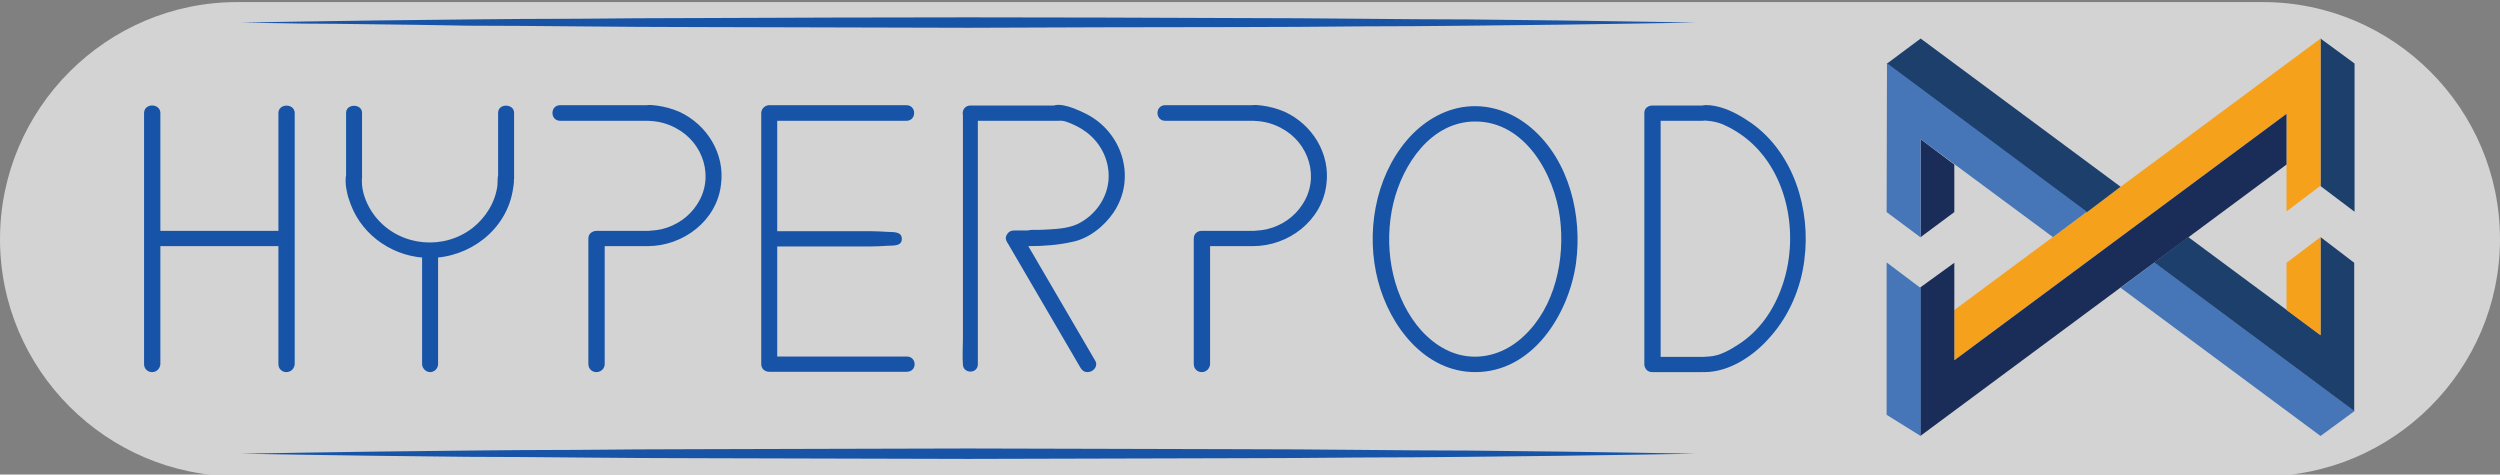 <?xml version="1.0" encoding="utf-8"?>
<!-- Generator: Adobe Illustrator 19.0.0, SVG Export Plug-In . SVG Version: 6.00 Build 0)  -->
<svg version="1.1" id="Layer_1" xmlns="http://www.w3.org/2000/svg" xmlns:xlink="http://www.w3.org/1999/xlink" x="0px" y="0px"
	 viewBox="-91.7 229.6 720.2 136.7" style="enable-background:new -91.7 229.6 720.2 136.7;" xml:space="preserve">
<rect x="-91.7" y="229.6" width="720.2" height="136.7" fill="#808080" stroke="none"/>
<style type="text/css">
	.st0{opacity:0.65;fill:#FFFFFF;}
	.st1{fill:#1754A7;}
	.st2{fill:#4676B8;}
	.st3{fill:#1D3F6C;}
	.st4{fill:#F6A11C;}
	.st5{fill:#1A2D58;}
</style>
<path class="st0" d="M560.2,366.8H-23.4c-37.6,0-68.3-30.7-68.3-68.3v0c0-37.6,30.7-68.3,68.3-68.3h583.6
	c37.6,0,68.3,30.7,68.3,68.3v0C628.5,336,597.8,366.8,560.2,366.8z"/>
<g id="XMLID_5469_">
	<g id="XMLID_5471_">
		<g id="XMLID_278_">
			<path id="XMLID_312_" class="st1" d="M333.3,336.8c-14.6,0-24.6-13.3-28-26.2c-3.6-13.6-1-29.6,8.2-40.5
				c4.4-5.2,10.5-9.1,17.4-9.8c6.9-0.7,13.5,1.8,18.7,6.3c10.8,9.3,14.6,25.2,12.7,38.9C360.2,320.2,349.8,336.8,333.3,336.8z
				 M333.3,264.6c-12.7,0-20.9,12.3-23.6,23.5c-2.8,11.8-0.8,25.4,6.7,35.1c3.6,4.6,8.7,8.3,14.5,9c6.1,0.8,12-1.6,16.4-5.8
				c9-8.4,11.9-22.1,10.4-34C356.1,279.9,347.7,264.6,333.3,264.6z"/>
			<path id="XMLID_308_" class="st1" d="M-47.9,336.8c-1.3,0-2.3-1-2.3-2.3v-72.3c0-3,4.7-2.9,4.7,0v72.3
				C-45.6,335.8-46.6,336.8-47.9,336.8z M-11.7,300.5h-34.7c-3,0-3-4.4,0-4.4h34.7C-8.7,296.1-8.7,300.5-11.7,300.5z M-9.2,336.8
				c-1.3,0-2.3-1-2.3-2.3v-72.3c0-2.9,4.7-2.9,4.7,0v72.3C-6.9,335.8-7.9,336.8-9.2,336.8z"/>
			<path id="XMLID_303_" class="st1" d="M10.3,283.1c-1.2,0-2.3-0.9-2.3-2.1v-18.9c0-2.7,4.6-2.7,4.6,0V281
				C12.5,282.2,11.4,283.1,10.3,283.1z M32.1,303.9c-10,0-19.3-6.1-22.8-15.5c-0.9-2.3-1.6-5.2-1.4-7.7c0.2-2.2,3.2-3.1,4.3-1
				c0.5,0.9,0.3,2.2,0.4,3.2c0.1,1.2,0.4,2.5,0.8,3.6c0.8,2.3,2.1,4.5,3.7,6.3c6.9,7.8,19,8.9,27.3,2.5c3.8-3,6.6-7.4,7.2-12.3
				c0.1-1.1-0.1-2.6,0.5-3.6c0.6-0.8,1.6-1.2,2.6-0.9c2.4,0.8,1.6,4.2,1.3,6.1C54,296,43.4,303.9,32.1,303.9z M32.2,336.8
				c-1.2,0-2.3-1.1-2.3-2.3v-31c0-2.8,4.6-2.9,4.6,0v31C34.5,335.7,33.5,336.8,32.2,336.8z M54,283.1c-1.2,0-2.2-0.9-2.2-2.1v-18.9
				c0-2.8,4.6-2.7,4.6,0V281C56.3,282.3,55.2,283.1,54,283.1z"/>
			<path id="XMLID_299_" class="st1" d="M129.9,336.7c-1.3,0-2.3-0.9-2.3-2.2v-72.3c0-1.3,1.1-2.3,2.3-2.3h39.5c3,0,3,4.5,0,4.5
				h-37.2v70C132.3,336,131.5,336.7,129.9,336.7z M169.5,336.7H130c-3,0-3-4.4,0-4.4h39.5C172.5,332.3,172.6,336.7,169.5,336.7z
				 M159,300.6h-27.4c-3,0-3-4.4,0-4.4H159c1.7,0,3.3,0.1,5,0.2c1.5,0.1,4.1-0.2,4.1,2c0,2.2-2.5,1.9-4.1,2S160.7,300.6,159,300.6z"
				/>
			<path id="XMLID_294_" class="st1" d="M213.4,264.4h-25.5c-3,0-3-4.4,0-4.4h25.5C216.5,260,216.5,264.4,213.4,264.4z M221.6,336.8
				c-0.9,0-1.5-0.4-2-1.2l-21.2-36.3c-1.6-2.5,2.6-4.5,4.2-2.1l21.2,36.3c0.7,1.1,0.1,2.4-1,3C222.4,336.7,222,336.8,221.6,336.8z
				 M205.2,300.5h-4.8c-3,0-3-4.5,0-4.5h4.8C208.3,296,208.3,300.5,205.2,300.5z M204.9,300.5c-2.4,0-3.2-3.2-1.1-4.3
				c1.2-0.6,3.3-0.3,4.6-0.4c3.4-0.2,7.2-0.2,10.4-1.7c4.7-2.3,8.2-6.9,8.8-12.2c0.6-5.5-1.9-10.9-6.3-14.2c-1.7-1.3-3.9-2.4-6-3.1
				c-1.6-0.5-4.5,0.1-4.6-2.5c-0.1-5.2,9.9-0.1,11.6,0.9c9.7,5.7,13.2,18.3,6.8,27.8c-2.7,4-7.2,7.6-12,8.5
				C213.1,300.2,208.9,300.5,204.9,300.5z"/>
			<path id="XMLID_289_" class="st1" d="M269.6,264.4H244c-3,0-3-4.5,0-4.5h25.6C272.6,259.9,272.6,264.4,269.6,264.4z M254.5,336.8
				c-1.3,0-2.3-1-2.3-2.3v-36.2c0-2.9,4.7-2.9,4.7,0v36.2C256.8,335.8,255.8,336.8,254.5,336.8z M269.6,300.5h-15.1
				c-3,0-3-4.4,0-4.4h15.1C272.6,296.1,272.6,300.5,269.6,300.5z M269.3,300.5c-1.8,0-3.2-1.9-2-3.5c0.6-0.7,1.4-0.9,2.3-0.9
				c1.3-0.1,2.5-0.2,3.8-0.5c4.1-1,7.8-3.5,10.1-7.1c5.1-7.7,1.9-17.8-6.1-22c-2-1.1-4.3-1.8-6.6-2c-1.7-0.1-4.4-0.1-4-2.7
				c0.4-2.4,3.3-2,5-1.8c2.3,0.3,4.5,0.9,6.6,1.8c8,3.7,13.2,12.1,12,21C289.1,293.2,279.5,300.5,269.3,300.5z"/>
			<path id="XMLID_284_" class="st1" d="M95.3,264.4H69.7c-3,0-3-4.5,0-4.5h25.6C98.3,259.9,98.3,264.4,95.3,264.4z M80.1,336.8
				c-1.3,0-2.3-1-2.3-2.3v-36.2c0-2.9,4.7-2.9,4.7,0v36.2C82.5,335.8,81.4,336.8,80.1,336.8z M95.3,300.5H80.2c-3,0-3-4.4,0-4.4
				h15.1C98.2,296.1,98.3,300.5,95.3,300.5z M94.9,300.5c-1.8,0-3.2-1.9-2-3.5c0.6-0.7,1.4-0.9,2.3-0.9c1.3-0.1,2.5-0.2,3.8-0.5
				c4.1-1,7.8-3.5,10.1-7.1c5.1-7.7,1.9-17.8-6.1-22c-2-1.1-4.3-1.8-6.6-2c-1.7-0.1-4.4-0.1-4-2.7c0.4-2.4,3.3-2,5-1.8
				c2.3,0.3,4.5,0.9,6.6,1.8c8,3.7,13.2,12.1,12,21C114.8,293.2,105.1,300.5,94.9,300.5z"/>
			<path id="XMLID_279_" class="st1" d="M384.3,336.8c-1.2,0-2.3-1-2.3-2.2v-72.5c0-2.8,4.7-2.8,4.7,0v72.5
				C386.7,335.8,385.5,336.8,384.3,336.8z M398.8,264.4h-14.5c-3,0-3-4.4,0-4.4h14.5C401.8,260,401.8,264.4,398.8,264.4z
				 M398.8,336.8h-14.5c-3,0-3-4.4,0-4.4h14.5C401.9,332.4,401.8,336.8,398.8,336.8z M399.3,336.8c-1.4,0-2.5-1.2-2.3-2.6
				c0.3-1.9,2.2-1.8,3.7-1.9c3.1-0.2,6-1.9,8.6-3.6c6-3.9,10.1-10,12.4-16.7c4.8-13.6,2.2-31.1-8.8-41.2c-2.5-2.3-5.5-4.2-8.6-5.5
				c-1.3-0.5-2.7-0.8-4.1-0.9s-3.1-0.2-3.3-2.1c-0.3-3.6,5.4-2.3,7.3-1.7c3.1,0.9,6.1,2.7,8.7,4.5c12.2,8.7,17.1,24.9,15.2,39.4
				c-1,8-4.3,15.9-9.7,22C413.7,332,406.6,336.8,399.3,336.8z"/>
		</g>
	</g>
	<path id="XMLID_5470_" class="st1" d="M185.7,262.2c0,8.5,0,17.1,0,25.6c0,13.1,0,26.2,0,39.3c0,2.5-0.2,5.1,0,7.6
		c0.2,2.6,4.1,2.6,4.3,0c0-0.2,0-0.4,0-0.6c0-1.3,0-2.6,0-3.9c0-12.4,0-24.8,0-37.2c0-10.1,0-20.2,0-30.3c0-0.2,0-0.3,0-0.5H185.7z"
		/>
</g>
<g id="XMLID_5465_">
	<path id="XMLID_10_" class="st1" d="M-22.3,236.1c0,0,6.5-0.1,18-0.3c5.7-0.1,12.7-0.2,20.6-0.3c8-0.1,17-0.2,26.8-0.3
		c9.8-0.1,20.5-0.2,31.7-0.2c11.2-0.1,23.1-0.2,35.4-0.2c24.7-0.1,50.9-0.2,77.1-0.2c26.2,0,52.5,0.1,77,0.2
		c12.3,0,24.2,0.1,35.4,0.2c11.2,0.1,21.9,0.2,31.7,0.2c9.8,0.1,18.8,0.2,26.8,0.3c8,0.1,15,0.2,20.6,0.3c11.5,0.2,18,0.3,18,0.3
		s-6.5,0.1-18,0.3c-5.7,0.1-12.7,0.2-20.6,0.3c-8,0.1-17,0.2-26.8,0.3c-9.8,0.1-20.5,0.2-31.7,0.2c-11.2,0.1-23.1,0.2-35.4,0.2
		c-24.6,0-50.8,0.1-77,0.2c-26.2-0.1-52.5-0.1-77-0.2c-12.3,0-24.2-0.1-35.4-0.2C63.7,237.1,53,237,43.2,237
		c-9.8-0.2-18.8-0.3-26.9-0.4c-8-0.1-14.9-0.2-20.6-0.2C-15.8,236.2-22.3,236.1-22.3,236.1z"/>
</g>
<g id="XMLID_5461_">
	<path id="XMLID_8_" class="st1" d="M-22.3,360.3c0,0,6.5-0.1,18-0.3c5.7-0.1,12.7-0.2,20.6-0.3s17-0.2,26.8-0.3s20.5-0.2,31.7-0.2
		c11.2-0.1,23.1-0.2,35.4-0.2c24.6-0.1,50.8-0.1,77-0.2c26.2,0.1,52.5,0.1,77,0.2c12.3,0,24.2,0.1,35.4,0.2
		c11.2,0.1,21.9,0.2,31.7,0.2c9.8,0.1,18.8,0.2,26.8,0.3c8,0.1,15,0.2,20.6,0.3c11.5,0.2,18,0.3,18,0.3s-6.5,0.1-18,0.3
		c-5.7,0.1-12.7,0.2-20.6,0.3c-8,0.1-17,0.2-26.8,0.3s-20.5,0.2-31.7,0.2c-11.2,0.1-23.1,0.2-35.4,0.2c-24.6,0.1-50.8,0.1-77,0.2
		c-26.2-0.1-52.5-0.1-77-0.2c-12.3,0-24.2-0.1-35.4-0.2s-21.9-0.2-31.7-0.2c-9.8-0.1-18.8-0.2-26.8-0.3s-15-0.2-20.6-0.3
		C-15.8,360.4-22.3,360.3-22.3,360.3z"/>
</g>
<g id="XMLID_210_">
	<polygon id="XMLID_66_" class="st2" points="519.2,312.5 529,305.2 586.6,348 576.8,355.2 	"/>
	<path id="XMLID_28_" class="st3" d="M576.8,297.9v28.2c-3.3-2.4-38.1-28.2-38.1-28.2l-9.8,7.3l57.6,42.8v-42.7L576.8,297.9z"/>
	<polygon id="XMLID_32_" class="st3" points="576.8,283.2 586.6,290.6 586.6,247.9 576.8,240.7 	"/>
	<polygon id="XMLID_31_" class="st4" points="576.8,297.9 576.8,297.9 567,305.3 567,318.9 576.8,326.2 	"/>
	<path id="XMLID_35_" class="st4" d="M471.3,318.9v14.5c31.9-23.7,63.8-47.3,95.7-71c0,9.4,0,18.7,0,28.1c3.3-2.5,6.5-4.9,9.8-7.4
		v-42.4C576.8,240.7,487.3,307.1,471.3,318.9z"/>
	<path id="XMLID_23_" class="st5" d="M471.3,333.4c0-4.8,0-28.1,0-28.1l-9.8,7.1v42.8C487.3,336.1,567,277,567,277l0,0l0,0v-14.6"/>
	<polygon id="XMLID_36_" class="st5" points="461.6,297.9 471.3,290.7 471.3,277 471.3,277 471.3,277 461.6,269.7 	"/>
	<path id="XMLID_37_" class="st3" d="M519.2,283.4l-57.6-42.7l-9.8,7.3c19.2,14.3,38.4,28.5,57.6,42.8L519.2,283.4z"/>
	<path id="XMLID_18_" class="st2" d="M451.8,290.7l9.8,7.3l0,0v-28.3c12.7,9.4,25.4,18.8,38.1,28.2l9.8-7.3l-57.6-42.8"/>
	<polyline id="XMLID_19_" class="st2" points="461.6,355.2 461.6,312.5 461.5,312.5 451.8,305.2 451.8,349.1 	"/>
</g>
</svg>
